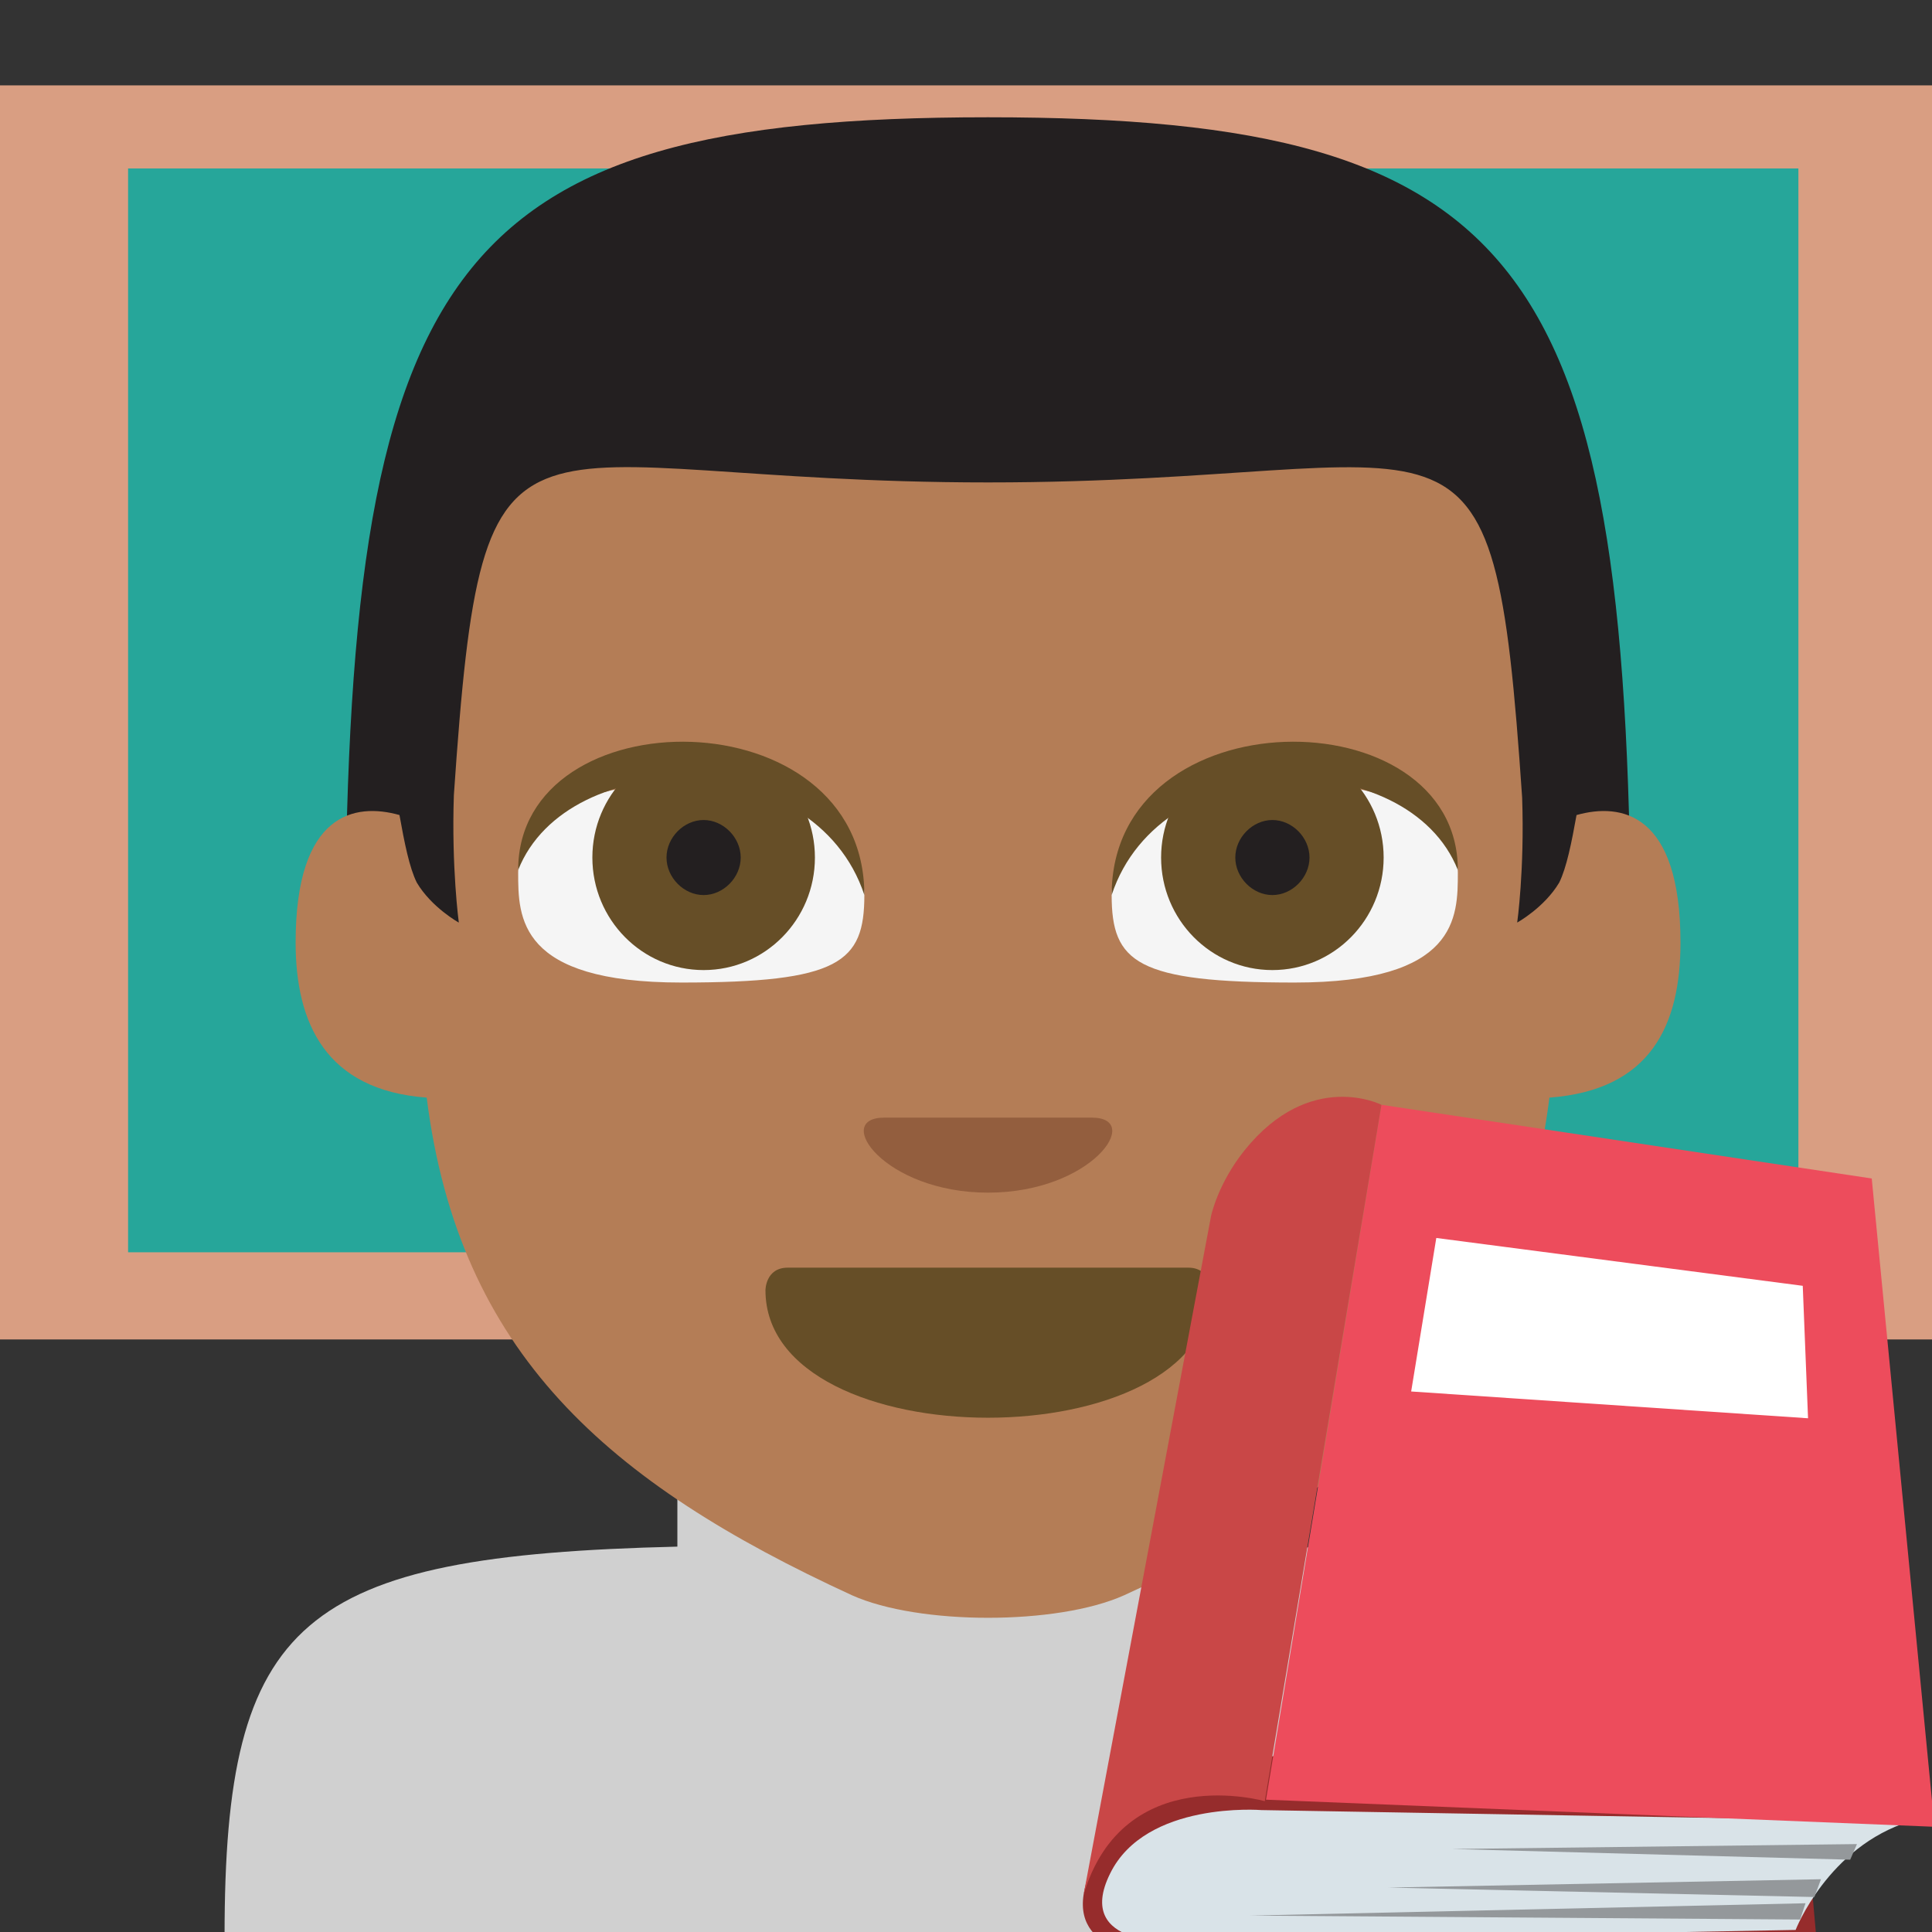 <?xml version="1.0" encoding="UTF-8" standalone="no"?>
<svg
   viewBox="0 0 64 64"
   version="1.1"
   id="svg15"
   sodipodi:docname="1f468-1f3fe-200d-1f3eb.svg"
   xml:space="preserve"
   inkscape:version="1.3.2 (091e20e, 2023-11-25, custom)"
   xmlns:inkscape="http://www.inkscape.org/namespaces/inkscape"
   xmlns:sodipodi="http://sodipodi.sourceforge.net/DTD/sodipodi-0.dtd"
   xmlns="http://www.w3.org/2000/svg"
   xmlns:svg="http://www.w3.org/2000/svg"
   xmlns:rdf="http://www.w3.org/1999/02/22-rdf-syntax-ns#"
   xmlns:cc="http://creativecommons.org/ns#"
   xmlns:dc="http://purl.org/dc/elements/1.1/"><rect x="0" y="0" width="64" height="64" fill="#333333" stroke="none"/><title
     id="title17">man teacher: medium-dark skin tone</title><defs
     id="defs15" /><sodipodi:namedview
     id="namedview15"
     pagecolor="#ffffff"
     bordercolor="#000000"
     borderopacity="0.25"
     inkscape:showpageshadow="2"
     inkscape:pageopacity="0.0"
     inkscape:pagecheckerboard="0"
     inkscape:deskcolor="#d1d1d1"
     inkscape:zoom="11.313709"
     inkscape:cx="22.627417"
     inkscape:cy="32.482718"
     inkscape:window-width="1920"
     inkscape:window-height="991"
     inkscape:window-x="-9"
     inkscape:window-y="-9"
     inkscape:window-maximized="1"
     inkscape:current-layer="svg15" /><rect
     style="fill:#d99e82;fill-opacity:1;fill-rule:evenodd;stroke-width:0.116"
     id="rect15"
     width="64.17"
     height="41.543"
     x="0"
     y="2.828" /><rect
     style="fill:#26a69a;fill-opacity:1;fill-rule:evenodd;stroke-width:0.116"
     id="rect16"
     width="55.331"
     height="35.903"
     x="4.243"
     y="5.58" /><path
     fill="#b386e2"
     d="m 42.439,51.234 v -7.1 H 22.439 v 7.1 c -12.5,0.3 -15,2.4 -15,12.9 H 57.439 c 0,-10.5 -2.5,-12.6 -15,-12.9"
     id="path2"
     style="fill:#d0d0d0;fill-opacity:1" /><path
     fill="#ffb300"
     d="m 11.431,32.052 h 42.596 c 0,-23.197 -3.277,-28.167 -21.298,-28.167 -18.021,0 -21.298,4.971 -21.298,28.167 z"
     id="path1-9"
     style="stroke-width:0.824;fill:#231f20;fill-opacity:1" /><path
     fill="#ffdd67"
     d="m 52.225,26.998 c -0.164,0.911 -0.328,1.74 -0.573,2.237 -0.491,0.828 -1.393,1.326 -1.393,1.326 0,0 0.246,-1.74 0.164,-4.142 -0.983,-14.415 -1.802,-10.438 -17.694,-10.438 -15.892,0 -16.711,-3.977 -17.694,10.356 -0.082,2.402 0.164,4.225 0.164,4.225 0,0 -0.901,-0.497 -1.393,-1.326 -0.246,-0.497 -0.41,-1.326 -0.573,-2.237 -1.474,-0.414 -3.44,-0.083 -3.44,4.225 0,2.651 0.983,4.888 4.342,5.136 1.065,8.45 5.98,12.758 14.09,16.486 2.212,0.994 6.799,0.994 9.011,0 8.192,-3.728 13.025,-8.036 14.09,-16.486 3.359,-0.249 4.342,-2.402 4.342,-5.136 0,-4.308 -1.966,-4.639 -3.44,-4.225"
     id="path2-2"
     style="stroke-width:0.824;fill:#b47d56;fill-opacity:1" /><path
     fill="#937237"
     d="m 40.101,42.739 c 0,2.817 -3.686,4.225 -7.372,4.225 -3.686,0 -7.372,-1.408 -7.372,-4.225 0,0 0,-0.746 0.737,-0.746 h 13.27 c 0.737,0 0.737,0.746 0.737,0.746"
     id="path3-7"
     style="stroke-width:0.824;fill:#664e27;fill-opacity:1" /><path
     fill="#f5f5f5"
     d="m 22.899,25.921 c -4.096,0 -5.734,1.491 -5.734,2.982 0,1.491 0,3.645 5.406,3.645 5.243,0 6.062,-0.663 6.062,-2.9 0,-1.491 -1.638,-3.728 -5.734,-3.728"
     id="path4-9"
     style="stroke-width:0.824" /><ellipse
     cx="23.309"
     cy="28.407"
     fill="#664e27"
     id="circle4"
     rx="3.686"
     ry="3.728"
     style="stroke-width:0.824" /><path
     fill="#231f20"
     d="m 24.537,28.407 c 0,0.663 -0.573,1.243 -1.229,1.243 -0.655,0 -1.229,-0.58 -1.229,-1.243 0,-0.663 0.573,-1.243 1.229,-1.243 0.655,0 1.229,0.58 1.229,1.243"
     id="path5-0"
     style="stroke-width:0.824" /><path
     fill="#664e27"
     d="m 17.165,28.821 c 0,-5.799 11.468,-5.799 11.468,0.828 C 26.995,24.679 18.803,24.679 17.165,28.821"
     id="path6"
     style="stroke-width:0.824" /><path
     fill="#f5f5f5"
     d="m 42.559,25.921 c 4.096,0 5.734,1.491 5.734,2.982 0,1.491 0,3.645 -5.406,3.645 -5.243,0 -6.062,-0.663 -6.062,-2.9 0,-1.491 1.638,-3.728 5.734,-3.728"
     id="path7"
     style="stroke-width:0.824" /><ellipse
     cx="42.149"
     cy="28.407"
     fill="#664e27"
     id="circle7-9"
     rx="3.686"
     ry="3.728"
     style="stroke-width:0.824" /><path
     fill="#231f20"
     d="m 40.921,28.407 c 0,0.663 0.573,1.243 1.229,1.243 0.655,0 1.229,-0.58 1.229,-1.243 0,-0.663 -0.573,-1.243 -1.229,-1.243 -0.655,0 -1.229,0.58 -1.229,1.243"
     id="path8-3"
     style="stroke-width:0.824" /><path
     fill="#664e27"
     d="m 48.293,28.821 c 0,-5.799 -11.468,-5.799 -11.468,0.828 C 38.463,24.679 46.655,24.679 48.293,28.821"
     id="path9-9"
     style="stroke-width:0.824" /><path
     fill="#eba352"
     d="m 32.729,39.508 c -3.44,0 -5.161,-2.485 -3.44,-2.485 h 6.881 c 1.72,0 0,2.485 -3.44,2.485"
     id="path10"
     style="stroke-width:0.824;fill:#935e3e;fill-opacity:1" /><g
     id="g17"
     transform="matrix(0.461,0.221,-0.403,0.501,48.483,29.086)"><path
       fill="#962c2c"
       d="m 55,35.1 7.5,7.4 -33.3,15.9 c 0,0 -4.4,2 -6.5,-1.2 C 14.5,44.4 55,35.1 55,35.1 Z"
       id="path1" /><path
       fill="#d9e3e8"
       d="m 28.4,49.1 c 0,0 -6.4,2.2 -5.2,6.5 1.2,4.4 6.3,1.7 6.3,1.7 L 61.1,42.6 c 0,0 -1.8,-4.7 1.4,-7.8 L 28.4,49.1"
       id="path2-5" /><path
       fill="#ed4c5c"
       d="M 33.7,5 64,34.5 28.2,48.5 5.2,12.7 Z"
       id="path3" /><path
       fill="#ffffff"
       d="m 34.6,11.7 5.8,6.2 -21.7,7.8 -5.1,-7.9 z"
       id="path4" /><g
       fill="#94989b"
       id="g5"><path
         d="M 61,38 39.9,46.6 60.7,37.1 Z M 60.7,40.6 38.2,49.9 60.3,39.6 Z M 60.9,42 32.2,54.4 60.5,41.1 Z"
         id="path5" /></g><path
       fill="#c94747"
       d="m 22.7,57.2 c -3.5,-7.3 5.5,-8.6 5.5,-8.6 L 5.2,12.7 c 0,0 -5.2,-0.1 -5.2,5.3 0,2.2 1,3.9 1,3.9 l 21.7,35.3"
       id="path6-1" /></g></svg>
